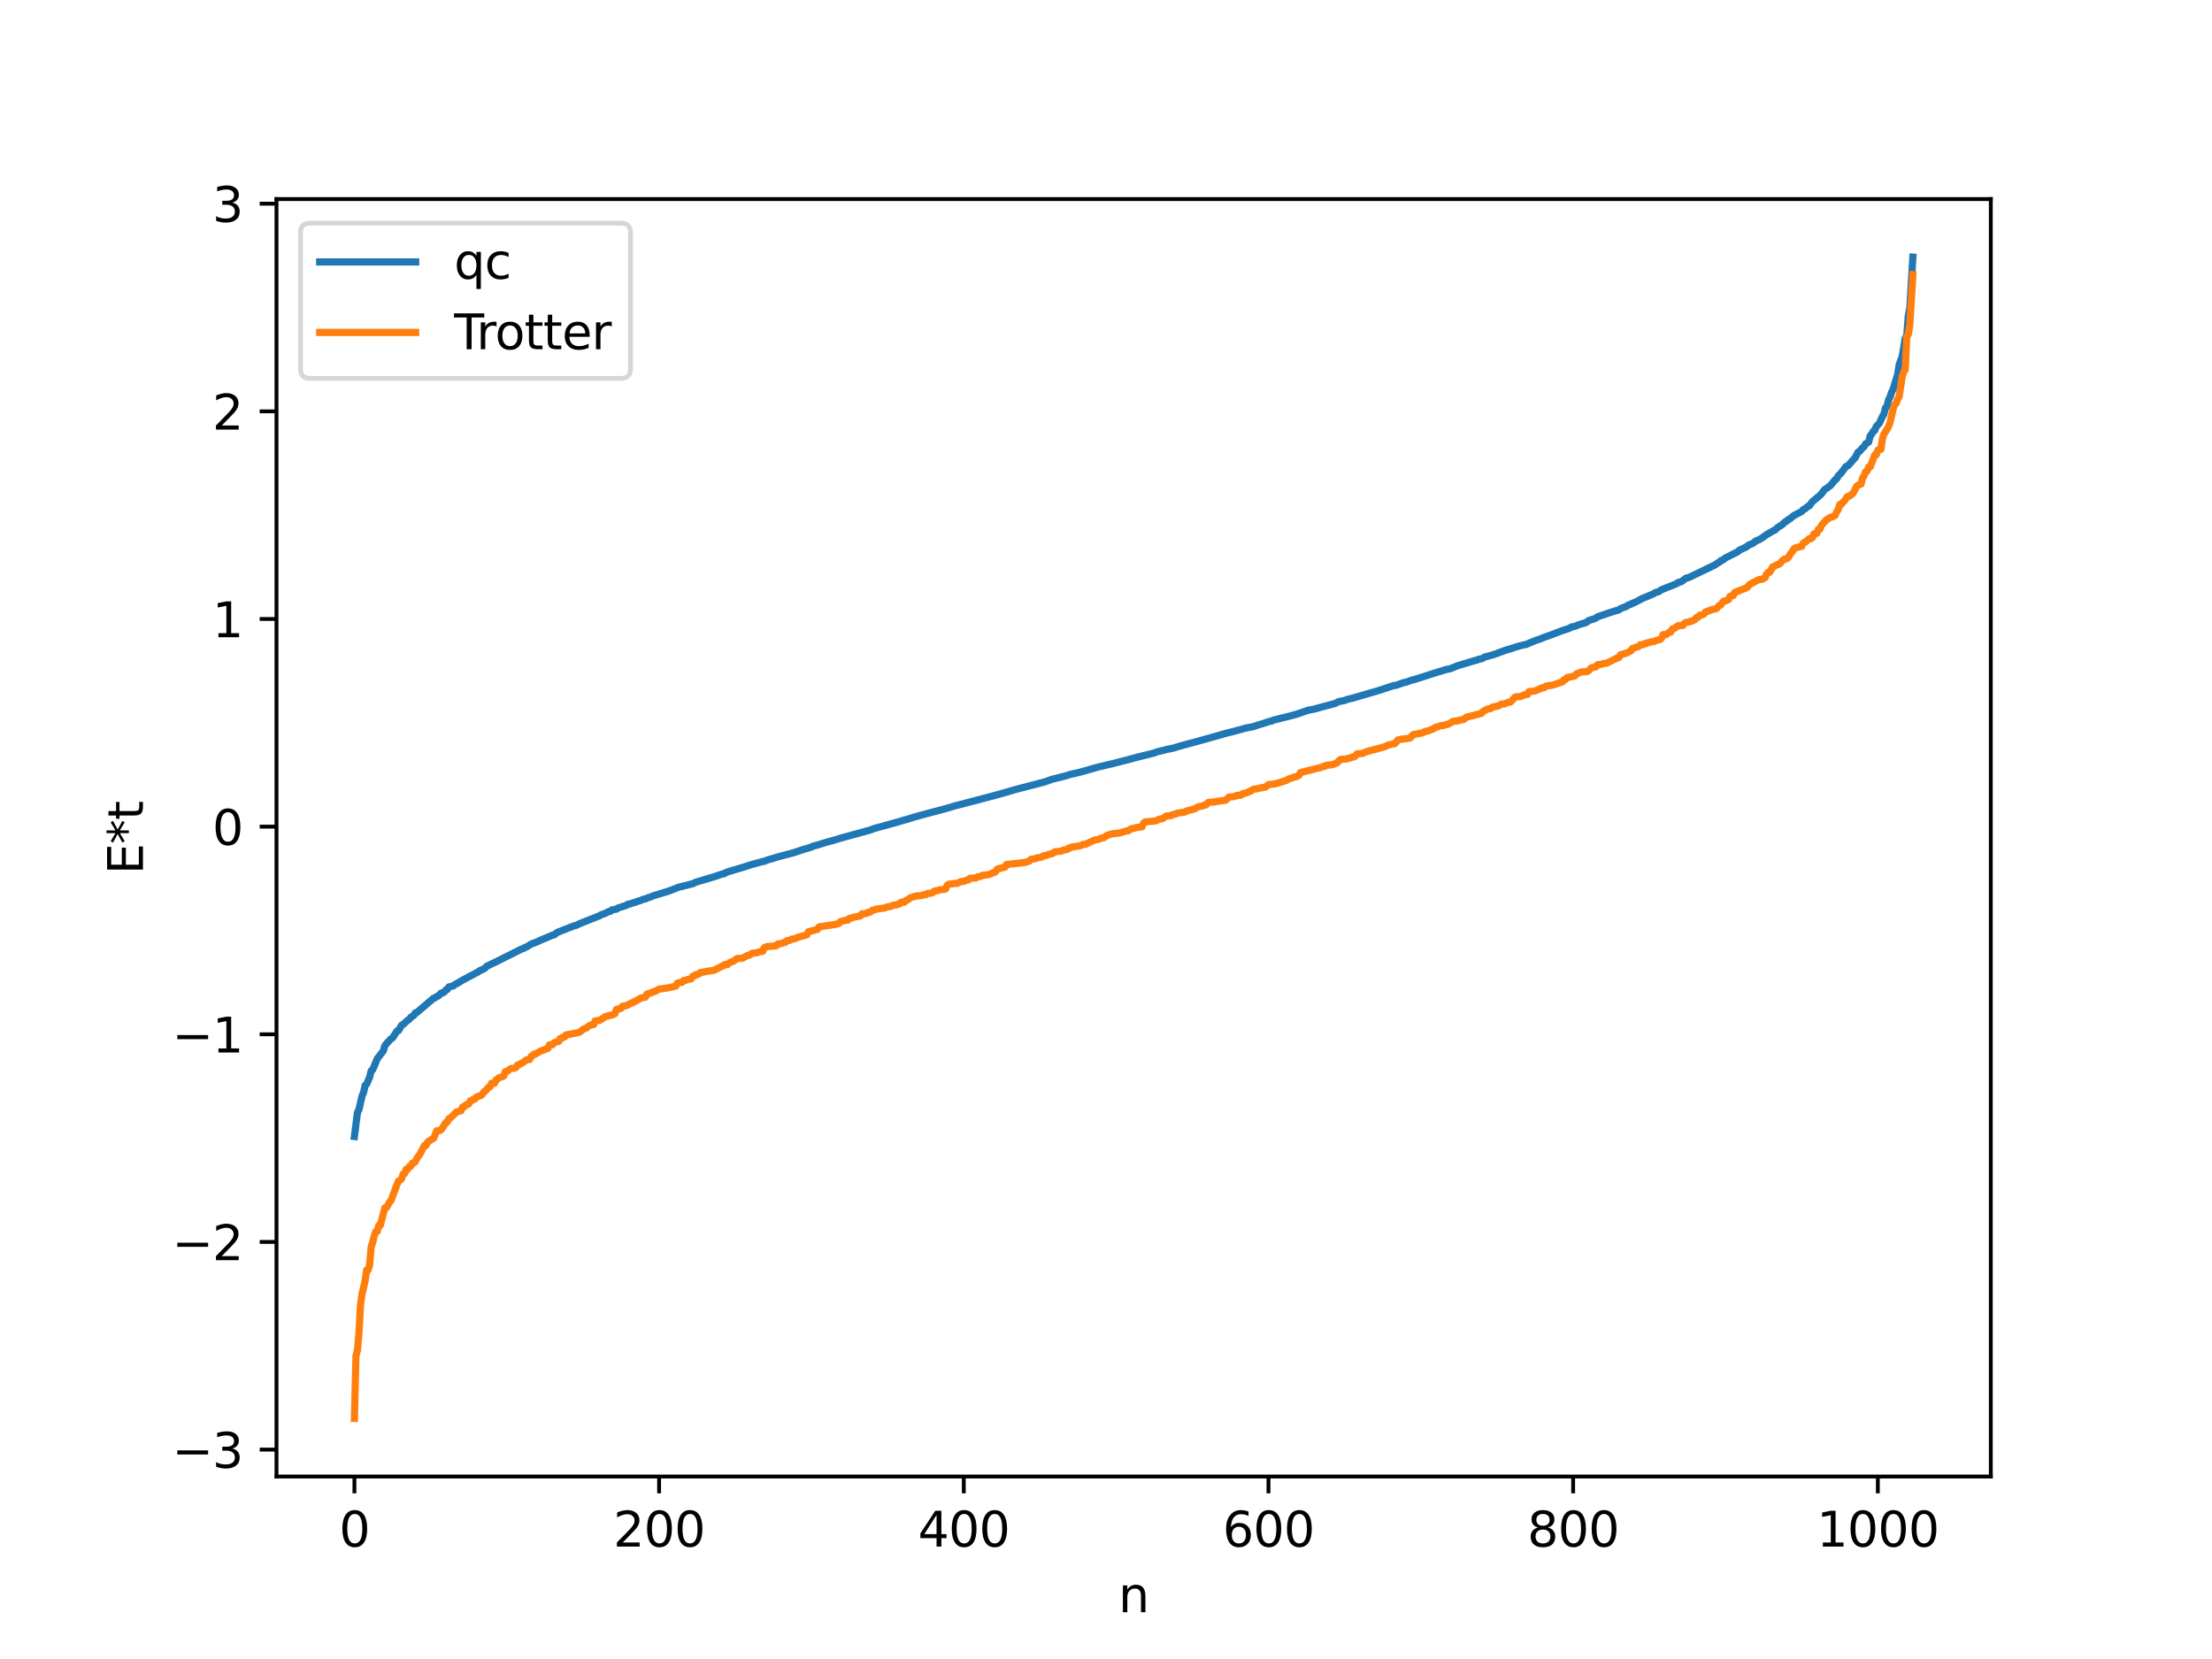 <?xml version="1.0" encoding="utf-8" standalone="no"?>
<!DOCTYPE svg PUBLIC "-//W3C//DTD SVG 1.1//EN"
  "http://www.w3.org/Graphics/SVG/1.1/DTD/svg11.dtd">
<svg xmlns:xlink="http://www.w3.org/1999/xlink" width="460.8pt" height="345.6pt" viewBox="0 0 460.8 345.6" xmlns="http://www.w3.org/2000/svg" version="1.1">
 <defs>
  <style type="text/css">*{stroke-linejoin: round; stroke-linecap: butt}</style>
 </defs>
 <g id="figure_1">
  <g id="patch_1">
   <path d="M 0 345.6 
L 460.8 345.6 
L 460.8 0 
L 0 0 
z
" style="fill: #ffffff"/>
  </g>
  <g id="axes_1">
   <g id="patch_2">
    <path d="M 57.6 307.584 
L 414.72 307.584 
L 414.72 41.472 
L 57.6 41.472 
z
" style="fill: #ffffff"/>
   </g>
   <g id="matplotlib.axis_1">
    <g id="xtick_1">
     <g id="line2d_1">
      <defs>
       <path id="m6de32c554c" d="M 0 0 
L 0 3.5 
" style="stroke: #000000; stroke-width: 0.8"/>
      </defs>
      <g>
       <use xlink:href="#m6de32c554c" x="73.833" y="307.584" style="stroke: #000000; stroke-width: 0.8"/>
      </g>
     </g>
     <g id="text_1">
      <!-- 0 -->
      <g transform="translate(70.651 322.182) scale(0.1 -0.1)">
       <defs>
        <path id="DejaVuSans-30" d="M 2034 4250 
Q 1547 4250 1301 3770 
Q 1056 3291 1056 2328 
Q 1056 1369 1301 889 
Q 1547 409 2034 409 
Q 2525 409 2770 889 
Q 3016 1369 3016 2328 
Q 3016 3291 2770 3770 
Q 2525 4250 2034 4250 
z
M 2034 4750 
Q 2819 4750 3233 4129 
Q 3647 3509 3647 2328 
Q 3647 1150 3233 529 
Q 2819 -91 2034 -91 
Q 1250 -91 836 529 
Q 422 1150 422 2328 
Q 422 3509 836 4129 
Q 1250 4750 2034 4750 
z
" transform="scale(0.016)"/>
       </defs>
       <use xlink:href="#DejaVuSans-30"/>
      </g>
     </g>
    </g>
    <g id="xtick_2">
     <g id="line2d_2">
      <g>
       <use xlink:href="#m6de32c554c" x="137.304" y="307.584" style="stroke: #000000; stroke-width: 0.8"/>
      </g>
     </g>
     <g id="text_2">
      <!-- 200 -->
      <g transform="translate(127.76 322.182) scale(0.1 -0.1)">
       <defs>
        <path id="DejaVuSans-32" d="M 1228 531 
L 3431 531 
L 3431 0 
L 469 0 
L 469 531 
Q 828 903 1448 1529 
Q 2069 2156 2228 2338 
Q 2531 2678 2651 2914 
Q 2772 3150 2772 3378 
Q 2772 3750 2511 3984 
Q 2250 4219 1831 4219 
Q 1534 4219 1204 4116 
Q 875 4013 500 3803 
L 500 4441 
Q 881 4594 1212 4672 
Q 1544 4750 1819 4750 
Q 2544 4750 2975 4387 
Q 3406 4025 3406 3419 
Q 3406 3131 3298 2873 
Q 3191 2616 2906 2266 
Q 2828 2175 2409 1742 
Q 1991 1309 1228 531 
z
" transform="scale(0.016)"/>
       </defs>
       <use xlink:href="#DejaVuSans-32"/>
       <use xlink:href="#DejaVuSans-30" x="63.623"/>
       <use xlink:href="#DejaVuSans-30" x="127.246"/>
      </g>
     </g>
    </g>
    <g id="xtick_3">
     <g id="line2d_3">
      <g>
       <use xlink:href="#m6de32c554c" x="200.775" y="307.584" style="stroke: #000000; stroke-width: 0.8"/>
      </g>
     </g>
     <g id="text_3">
      <!-- 400 -->
      <g transform="translate(191.231 322.182) scale(0.1 -0.1)">
       <defs>
        <path id="DejaVuSans-34" d="M 2419 4116 
L 825 1625 
L 2419 1625 
L 2419 4116 
z
M 2253 4666 
L 3047 4666 
L 3047 1625 
L 3713 1625 
L 3713 1100 
L 3047 1100 
L 3047 0 
L 2419 0 
L 2419 1100 
L 313 1100 
L 313 1709 
L 2253 4666 
z
" transform="scale(0.016)"/>
       </defs>
       <use xlink:href="#DejaVuSans-34"/>
       <use xlink:href="#DejaVuSans-30" x="63.623"/>
       <use xlink:href="#DejaVuSans-30" x="127.246"/>
      </g>
     </g>
    </g>
    <g id="xtick_4">
     <g id="line2d_4">
      <g>
       <use xlink:href="#m6de32c554c" x="264.246" y="307.584" style="stroke: #000000; stroke-width: 0.8"/>
      </g>
     </g>
     <g id="text_4">
      <!-- 600 -->
      <g transform="translate(254.702 322.182) scale(0.1 -0.1)">
       <defs>
        <path id="DejaVuSans-36" d="M 2113 2584 
Q 1688 2584 1439 2293 
Q 1191 2003 1191 1497 
Q 1191 994 1439 701 
Q 1688 409 2113 409 
Q 2538 409 2786 701 
Q 3034 994 3034 1497 
Q 3034 2003 2786 2293 
Q 2538 2584 2113 2584 
z
M 3366 4563 
L 3366 3988 
Q 3128 4100 2886 4159 
Q 2644 4219 2406 4219 
Q 1781 4219 1451 3797 
Q 1122 3375 1075 2522 
Q 1259 2794 1537 2939 
Q 1816 3084 2150 3084 
Q 2853 3084 3261 2657 
Q 3669 2231 3669 1497 
Q 3669 778 3244 343 
Q 2819 -91 2113 -91 
Q 1303 -91 875 529 
Q 447 1150 447 2328 
Q 447 3434 972 4092 
Q 1497 4750 2381 4750 
Q 2619 4750 2861 4703 
Q 3103 4656 3366 4563 
z
" transform="scale(0.016)"/>
       </defs>
       <use xlink:href="#DejaVuSans-36"/>
       <use xlink:href="#DejaVuSans-30" x="63.623"/>
       <use xlink:href="#DejaVuSans-30" x="127.246"/>
      </g>
     </g>
    </g>
    <g id="xtick_5">
     <g id="line2d_5">
      <g>
       <use xlink:href="#m6de32c554c" x="327.717" y="307.584" style="stroke: #000000; stroke-width: 0.8"/>
      </g>
     </g>
     <g id="text_5">
      <!-- 800 -->
      <g transform="translate(318.173 322.182) scale(0.1 -0.1)">
       <defs>
        <path id="DejaVuSans-38" d="M 2034 2216 
Q 1584 2216 1326 1975 
Q 1069 1734 1069 1313 
Q 1069 891 1326 650 
Q 1584 409 2034 409 
Q 2484 409 2743 651 
Q 3003 894 3003 1313 
Q 3003 1734 2745 1975 
Q 2488 2216 2034 2216 
z
M 1403 2484 
Q 997 2584 770 2862 
Q 544 3141 544 3541 
Q 544 4100 942 4425 
Q 1341 4750 2034 4750 
Q 2731 4750 3128 4425 
Q 3525 4100 3525 3541 
Q 3525 3141 3298 2862 
Q 3072 2584 2669 2484 
Q 3125 2378 3379 2068 
Q 3634 1759 3634 1313 
Q 3634 634 3220 271 
Q 2806 -91 2034 -91 
Q 1263 -91 848 271 
Q 434 634 434 1313 
Q 434 1759 690 2068 
Q 947 2378 1403 2484 
z
M 1172 3481 
Q 1172 3119 1398 2916 
Q 1625 2713 2034 2713 
Q 2441 2713 2670 2916 
Q 2900 3119 2900 3481 
Q 2900 3844 2670 4047 
Q 2441 4250 2034 4250 
Q 1625 4250 1398 4047 
Q 1172 3844 1172 3481 
z
" transform="scale(0.016)"/>
       </defs>
       <use xlink:href="#DejaVuSans-38"/>
       <use xlink:href="#DejaVuSans-30" x="63.623"/>
       <use xlink:href="#DejaVuSans-30" x="127.246"/>
      </g>
     </g>
    </g>
    <g id="xtick_6">
     <g id="line2d_6">
      <g>
       <use xlink:href="#m6de32c554c" x="391.188" y="307.584" style="stroke: #000000; stroke-width: 0.8"/>
      </g>
     </g>
     <g id="text_6">
      <!-- 1000 -->
      <g transform="translate(378.463 322.182) scale(0.1 -0.1)">
       <defs>
        <path id="DejaVuSans-31" d="M 794 531 
L 1825 531 
L 1825 4091 
L 703 3866 
L 703 4441 
L 1819 4666 
L 2450 4666 
L 2450 531 
L 3481 531 
L 3481 0 
L 794 0 
L 794 531 
z
" transform="scale(0.016)"/>
       </defs>
       <use xlink:href="#DejaVuSans-31"/>
       <use xlink:href="#DejaVuSans-30" x="63.623"/>
       <use xlink:href="#DejaVuSans-30" x="127.246"/>
       <use xlink:href="#DejaVuSans-30" x="190.869"/>
      </g>
     </g>
    </g>
    <g id="text_7">
     <!-- n -->
     <g transform="translate(232.991 335.861) scale(0.1 -0.1)">
      <defs>
       <path id="DejaVuSans-6e" d="M 3513 2113 
L 3513 0 
L 2938 0 
L 2938 2094 
Q 2938 2591 2744 2837 
Q 2550 3084 2163 3084 
Q 1697 3084 1428 2787 
Q 1159 2491 1159 1978 
L 1159 0 
L 581 0 
L 581 3500 
L 1159 3500 
L 1159 2956 
Q 1366 3272 1645 3428 
Q 1925 3584 2291 3584 
Q 2894 3584 3203 3211 
Q 3513 2838 3513 2113 
z
" transform="scale(0.016)"/>
      </defs>
      <use xlink:href="#DejaVuSans-6e"/>
     </g>
    </g>
   </g>
   <g id="matplotlib.axis_2">
    <g id="ytick_1">
     <g id="line2d_7">
      <defs>
       <path id="mcd5b18eb0b" d="M 0 0 
L -3.5 0 
" style="stroke: #000000; stroke-width: 0.8"/>
      </defs>
      <g>
       <use xlink:href="#mcd5b18eb0b" x="57.6" y="301.977" style="stroke: #000000; stroke-width: 0.8"/>
      </g>
     </g>
     <g id="text_8">
      <!-- −3 -->
      <g transform="translate(35.858 305.776) scale(0.1 -0.1)">
       <defs>
        <path id="DejaVuSans-2212" d="M 678 2272 
L 4684 2272 
L 4684 1741 
L 678 1741 
L 678 2272 
z
" transform="scale(0.016)"/>
        <path id="DejaVuSans-33" d="M 2597 2516 
Q 3050 2419 3304 2112 
Q 3559 1806 3559 1356 
Q 3559 666 3084 287 
Q 2609 -91 1734 -91 
Q 1441 -91 1130 -33 
Q 819 25 488 141 
L 488 750 
Q 750 597 1062 519 
Q 1375 441 1716 441 
Q 2309 441 2620 675 
Q 2931 909 2931 1356 
Q 2931 1769 2642 2001 
Q 2353 2234 1838 2234 
L 1294 2234 
L 1294 2753 
L 1863 2753 
Q 2328 2753 2575 2939 
Q 2822 3125 2822 3475 
Q 2822 3834 2567 4026 
Q 2313 4219 1838 4219 
Q 1578 4219 1281 4162 
Q 984 4106 628 3988 
L 628 4550 
Q 988 4650 1302 4700 
Q 1616 4750 1894 4750 
Q 2613 4750 3031 4423 
Q 3450 4097 3450 3541 
Q 3450 3153 3228 2886 
Q 3006 2619 2597 2516 
z
" transform="scale(0.016)"/>
       </defs>
       <use xlink:href="#DejaVuSans-2212"/>
       <use xlink:href="#DejaVuSans-33" x="83.789"/>
      </g>
     </g>
    </g>
    <g id="ytick_2">
     <g id="line2d_8">
      <g>
       <use xlink:href="#mcd5b18eb0b" x="57.6" y="258.719" style="stroke: #000000; stroke-width: 0.8"/>
      </g>
     </g>
     <g id="text_9">
      <!-- −2 -->
      <g transform="translate(35.858 262.518) scale(0.1 -0.1)">
       <use xlink:href="#DejaVuSans-2212"/>
       <use xlink:href="#DejaVuSans-32" x="83.789"/>
      </g>
     </g>
    </g>
    <g id="ytick_3">
     <g id="line2d_9">
      <g>
       <use xlink:href="#mcd5b18eb0b" x="57.6" y="215.461" style="stroke: #000000; stroke-width: 0.8"/>
      </g>
     </g>
     <g id="text_10">
      <!-- −1 -->
      <g transform="translate(35.858 219.26) scale(0.1 -0.1)">
       <use xlink:href="#DejaVuSans-2212"/>
       <use xlink:href="#DejaVuSans-31" x="83.789"/>
      </g>
     </g>
    </g>
    <g id="ytick_4">
     <g id="line2d_10">
      <g>
       <use xlink:href="#mcd5b18eb0b" x="57.6" y="172.203" style="stroke: #000000; stroke-width: 0.8"/>
      </g>
     </g>
     <g id="text_11">
      <!-- 0 -->
      <g transform="translate(44.237 176.003) scale(0.1 -0.1)">
       <use xlink:href="#DejaVuSans-30"/>
      </g>
     </g>
    </g>
    <g id="ytick_5">
     <g id="line2d_11">
      <g>
       <use xlink:href="#mcd5b18eb0b" x="57.6" y="128.946" style="stroke: #000000; stroke-width: 0.8"/>
      </g>
     </g>
     <g id="text_12">
      <!-- 1 -->
      <g transform="translate(44.237 132.745) scale(0.1 -0.1)">
       <use xlink:href="#DejaVuSans-31"/>
      </g>
     </g>
    </g>
    <g id="ytick_6">
     <g id="line2d_12">
      <g>
       <use xlink:href="#mcd5b18eb0b" x="57.6" y="85.688" style="stroke: #000000; stroke-width: 0.8"/>
      </g>
     </g>
     <g id="text_13">
      <!-- 2 -->
      <g transform="translate(44.237 89.487) scale(0.1 -0.1)">
       <use xlink:href="#DejaVuSans-32"/>
      </g>
     </g>
    </g>
    <g id="ytick_7">
     <g id="line2d_13">
      <g>
       <use xlink:href="#mcd5b18eb0b" x="57.6" y="42.43" style="stroke: #000000; stroke-width: 0.8"/>
      </g>
     </g>
     <g id="text_14">
      <!-- 3 -->
      <g transform="translate(44.237 46.229) scale(0.1 -0.1)">
       <use xlink:href="#DejaVuSans-33"/>
      </g>
     </g>
    </g>
    <g id="text_15">
     <!-- E*t -->
     <g transform="translate(29.778 182.148) rotate(-90) scale(0.1 -0.1)">
      <defs>
       <path id="DejaVuSans-45" d="M 628 4666 
L 3578 4666 
L 3578 4134 
L 1259 4134 
L 1259 2753 
L 3481 2753 
L 3481 2222 
L 1259 2222 
L 1259 531 
L 3634 531 
L 3634 0 
L 628 0 
L 628 4666 
z
" transform="scale(0.016)"/>
       <path id="DejaVuSans-2a" d="M 3009 3897 
L 1888 3291 
L 3009 2681 
L 2828 2375 
L 1778 3009 
L 1778 1831 
L 1422 1831 
L 1422 3009 
L 372 2375 
L 191 2681 
L 1313 3291 
L 191 3897 
L 372 4206 
L 1422 3572 
L 1422 4750 
L 1778 4750 
L 1778 3572 
L 2828 4206 
L 3009 3897 
z
" transform="scale(0.016)"/>
       <path id="DejaVuSans-74" d="M 1172 4494 
L 1172 3500 
L 2356 3500 
L 2356 3053 
L 1172 3053 
L 1172 1153 
Q 1172 725 1289 603 
Q 1406 481 1766 481 
L 2356 481 
L 2356 0 
L 1766 0 
Q 1100 0 847 248 
Q 594 497 594 1153 
L 594 3053 
L 172 3053 
L 172 3500 
L 594 3500 
L 594 4494 
L 1172 4494 
z
" transform="scale(0.016)"/>
      </defs>
      <use xlink:href="#DejaVuSans-45"/>
      <use xlink:href="#DejaVuSans-2a" x="63.184"/>
      <use xlink:href="#DejaVuSans-74" x="113.184"/>
     </g>
    </g>
   </g>
   <g id="line2d_14">
    <path d="M 73.833 236.752 
L 74.467 231.733 
L 74.785 231.119 
L 75.42 228.308 
L 75.737 227.597 
L 76.054 226.104 
L 76.372 225.854 
L 77.006 224.384 
L 77.324 223.066 
L 77.641 222.851 
L 78.593 220.546 
L 79.862 218.9 
L 80.18 217.821 
L 80.815 217.082 
L 81.449 216.405 
L 81.767 216.227 
L 82.719 214.757 
L 83.036 214.681 
L 83.671 213.554 
L 83.988 213.405 
L 84.94 212.528 
L 85.258 212.349 
L 85.575 211.925 
L 86.21 211.529 
L 86.527 210.989 
L 86.844 210.92 
L 90.335 207.935 
L 90.653 207.855 
L 90.97 207.597 
L 91.287 207.492 
L 91.922 206.865 
L 92.239 206.824 
L 92.557 206.649 
L 92.874 206.229 
L 93.191 206.112 
L 93.509 205.596 
L 94.143 205.435 
L 94.461 205.374 
L 94.778 205.077 
L 95.413 204.77 
L 96.048 204.364 
L 97.634 203.495 
L 99.221 202.675 
L 100.173 202.092 
L 100.808 201.852 
L 101.443 201.274 
L 102.395 200.804 
L 103.029 200.513 
L 108.742 197.658 
L 109.059 197.586 
L 109.377 197.358 
L 109.694 197.267 
L 110.646 196.666 
L 111.915 196.193 
L 112.55 195.88 
L 113.185 195.622 
L 115.089 194.812 
L 115.406 194.763 
L 116.041 194.268 
L 117.628 193.637 
L 119.532 192.891 
L 120.167 192.722 
L 120.801 192.387 
L 124.927 190.765 
L 125.244 190.54 
L 125.879 190.364 
L 126.831 189.879 
L 127.148 189.845 
L 127.466 189.545 
L 128.418 189.391 
L 128.735 189.154 
L 130.322 188.657 
L 130.957 188.32 
L 131.274 188.3 
L 131.909 188.057 
L 132.226 188.011 
L 132.861 187.75 
L 133.496 187.574 
L 133.813 187.396 
L 134.448 187.254 
L 135.082 186.968 
L 135.4 186.915 
L 136.034 186.626 
L 139.208 185.662 
L 139.843 185.427 
L 141.429 184.81 
L 142.064 184.663 
L 143.334 184.346 
L 143.968 184.159 
L 144.286 184.12 
L 144.92 183.794 
L 146.19 183.409 
L 148.729 182.657 
L 149.998 182.229 
L 150.633 182.011 
L 150.95 181.979 
L 151.267 181.725 
L 155.076 180.59 
L 155.71 180.377 
L 156.662 180.076 
L 157.297 179.903 
L 158.884 179.463 
L 159.201 179.434 
L 159.836 179.164 
L 162.375 178.415 
L 165.231 177.661 
L 167.453 176.926 
L 169.039 176.459 
L 169.357 176.276 
L 170.309 176.033 
L 172.213 175.439 
L 173.482 175.104 
L 175.386 174.526 
L 180.147 173.221 
L 181.099 172.963 
L 182.051 172.609 
L 187.129 171.209 
L 188.081 170.912 
L 188.715 170.745 
L 190.302 170.257 
L 191.889 169.807 
L 196.015 168.712 
L 196.967 168.458 
L 199.188 167.802 
L 199.823 167.652 
L 207.757 165.563 
L 208.709 165.283 
L 209.978 164.932 
L 211.248 164.545 
L 217.595 162.894 
L 219.181 162.336 
L 222.038 161.613 
L 222.99 161.313 
L 224.259 161.035 
L 225.211 160.801 
L 228.702 159.81 
L 229.654 159.588 
L 230.924 159.275 
L 231.558 159.137 
L 232.828 158.81 
L 233.78 158.57 
L 234.415 158.407 
L 236.953 157.727 
L 240.444 156.858 
L 241.079 156.603 
L 242.348 156.32 
L 242.983 156.138 
L 244.57 155.809 
L 245.522 155.496 
L 247.426 154.979 
L 248.696 154.64 
L 252.186 153.678 
L 252.821 153.5 
L 255.677 152.677 
L 256.629 152.462 
L 259.486 151.681 
L 261.072 151.378 
L 262.024 151.045 
L 262.977 150.77 
L 264.563 150.248 
L 264.881 150.232 
L 265.198 150.039 
L 266.467 149.716 
L 268.372 149.249 
L 269.958 148.827 
L 272.497 147.964 
L 273.767 147.722 
L 275.988 147.106 
L 278.21 146.517 
L 278.844 146.168 
L 280.114 145.919 
L 280.748 145.669 
L 281.7 145.456 
L 283.287 144.991 
L 284.874 144.528 
L 285.509 144.337 
L 287.096 143.887 
L 290.269 142.834 
L 290.904 142.738 
L 292.491 142.169 
L 292.808 142.153 
L 294.077 141.684 
L 294.712 141.539 
L 298.203 140.421 
L 299.472 140.021 
L 301.377 139.439 
L 302.011 139.35 
L 303.598 138.699 
L 306.454 137.834 
L 307.406 137.566 
L 307.724 137.503 
L 308.041 137.325 
L 308.676 137.238 
L 309.31 136.854 
L 310.262 136.628 
L 311.215 136.337 
L 311.849 136.117 
L 313.753 135.404 
L 314.705 135.15 
L 315.658 134.824 
L 316.61 134.543 
L 317.562 134.304 
L 317.879 134.28 
L 318.514 133.991 
L 320.1 133.346 
L 320.735 133.157 
L 321.687 132.758 
L 322.957 132.321 
L 325.496 131.346 
L 326.448 131.044 
L 327.082 130.812 
L 327.4 130.588 
L 328.034 130.501 
L 328.986 130.109 
L 330.256 129.741 
L 330.573 129.589 
L 330.891 129.301 
L 331.525 129.087 
L 332.16 128.88 
L 332.477 128.746 
L 332.795 128.488 
L 334.381 127.964 
L 335.334 127.625 
L 336.603 127.224 
L 337.238 127.057 
L 337.555 126.795 
L 338.19 126.551 
L 338.824 126.337 
L 339.142 126.056 
L 339.777 125.871 
L 340.094 125.638 
L 340.411 125.574 
L 342.315 124.58 
L 342.95 124.338 
L 344.537 123.662 
L 344.854 123.433 
L 345.489 123.273 
L 346.124 122.848 
L 349.297 121.581 
L 349.615 121.325 
L 350.249 121.182 
L 351.201 120.455 
L 351.836 120.301 
L 357.231 117.7 
L 357.866 117.249 
L 358.183 117.116 
L 358.5 116.773 
L 358.818 116.713 
L 359.453 116.219 
L 361.991 114.944 
L 362.309 114.636 
L 363.896 113.885 
L 364.213 113.579 
L 365.165 113.183 
L 365.8 112.676 
L 366.434 112.432 
L 367.069 112.057 
L 368.021 111.372 
L 369.291 110.637 
L 369.925 110.302 
L 370.243 109.943 
L 371.195 109.347 
L 371.829 108.74 
L 372.147 108.612 
L 372.464 108.283 
L 372.781 108.137 
L 373.734 107.378 
L 375.32 106.559 
L 375.638 106.162 
L 375.955 106.055 
L 376.59 105.508 
L 376.907 105.369 
L 377.542 104.512 
L 379.129 103.196 
L 379.446 102.854 
L 380.081 102.004 
L 380.715 101.585 
L 381.35 101.102 
L 382.302 99.946 
L 382.62 99.735 
L 382.937 99.131 
L 383.572 98.506 
L 384.524 97.209 
L 384.841 97.081 
L 385.158 96.817 
L 386.11 95.724 
L 386.428 95.418 
L 387.062 94.19 
L 387.38 94.023 
L 388.015 93.267 
L 388.332 93.041 
L 388.649 92.456 
L 389.284 92.068 
L 389.601 90.787 
L 389.919 90.423 
L 390.236 89.849 
L 390.553 89.638 
L 390.871 88.819 
L 391.505 88.18 
L 392.14 86.782 
L 392.458 86.265 
L 392.775 84.951 
L 393.092 84.681 
L 393.41 83.305 
L 393.727 82.745 
L 394.044 81.732 
L 394.362 81.139 
L 395.314 77.996 
L 395.631 75.973 
L 396.266 74.229 
L 396.9 70.444 
L 397.218 69.891 
L 397.535 65.767 
L 397.853 64.161 
L 398.487 53.568 
L 398.487 53.568 
" clip-path="url(#p7cbfe2e372)" style="fill: none; stroke: #1f77b4; stroke-width: 1.5; stroke-linecap: square"/>
   </g>
   <g id="line2d_15">
    <path d="M 73.833 295.488 
L 74.15 282.511 
L 74.467 281.24 
L 74.785 277.554 
L 75.102 271.812 
L 75.42 269.533 
L 76.054 266.877 
L 76.372 264.576 
L 76.689 264.576 
L 77.006 263.434 
L 77.324 259.674 
L 77.641 258.834 
L 77.958 257.439 
L 78.276 256.556 
L 78.593 256.556 
L 78.91 255.286 
L 79.228 255.241 
L 80.18 251.599 
L 80.497 251.599 
L 81.132 250.457 
L 81.449 250.104 
L 82.719 246.697 
L 83.036 246.016 
L 83.353 245.857 
L 83.671 245.532 
L 83.988 244.549 
L 84.305 244.461 
L 84.623 243.579 
L 84.94 243.579 
L 85.258 243.021 
L 85.575 242.952 
L 85.892 242.308 
L 86.21 242.264 
L 86.527 241.977 
L 86.844 241.3 
L 87.479 240.428 
L 88.431 238.622 
L 88.748 238.622 
L 89.066 237.951 
L 89.7 237.48 
L 90.335 237.126 
L 90.97 235.558 
L 91.605 235.517 
L 91.922 235.343 
L 92.874 233.851 
L 93.191 233.72 
L 93.509 233.039 
L 93.826 232.88 
L 95.096 231.665 
L 96.048 231.368 
L 96.365 230.601 
L 96.682 230.601 
L 97 230.214 
L 97.634 229.975 
L 97.952 229.331 
L 98.269 229.286 
L 98.586 228.999 
L 98.904 228.993 
L 99.221 228.557 
L 100.173 228.207 
L 100.491 227.945 
L 100.808 227.45 
L 101.125 227.25 
L 101.76 226.521 
L 102.077 226.413 
L 102.395 225.657 
L 103.029 225.644 
L 103.347 224.974 
L 103.981 224.502 
L 104.616 224.305 
L 104.934 224.149 
L 105.251 223.256 
L 105.886 223.038 
L 106.203 222.716 
L 106.52 222.581 
L 107.155 222.539 
L 107.472 222.365 
L 107.79 221.885 
L 108.107 221.824 
L 108.424 221.569 
L 108.742 221.502 
L 109.694 220.785 
L 110.329 220.704 
L 110.646 220.061 
L 110.963 219.902 
L 111.281 219.577 
L 111.598 219.55 
L 112.55 218.993 
L 114.137 218.391 
L 114.454 217.665 
L 115.089 217.624 
L 115.406 217.237 
L 116.041 216.998 
L 116.358 216.969 
L 116.676 216.354 
L 116.993 216.309 
L 117.31 216.022 
L 117.628 216.015 
L 117.945 215.58 
L 118.58 215.493 
L 119.215 215.346 
L 120.484 215.107 
L 120.801 214.967 
L 121.436 214.473 
L 121.753 214.273 
L 122.071 214.213 
L 122.705 213.699 
L 123.34 213.439 
L 123.658 213.436 
L 123.975 212.68 
L 124.927 212.556 
L 126.196 211.734 
L 126.514 211.715 
L 126.831 211.547 
L 127.466 211.472 
L 128.1 211.172 
L 128.418 210.279 
L 129.053 210.141 
L 129.37 210.06 
L 129.687 209.604 
L 130.322 209.562 
L 131.591 208.908 
L 131.909 208.846 
L 132.226 208.592 
L 132.543 208.525 
L 132.861 208.25 
L 133.178 208.158 
L 133.496 207.896 
L 134.448 207.727 
L 134.765 207.084 
L 135.717 206.807 
L 136.034 206.6 
L 136.352 206.573 
L 137.304 206.047 
L 138.891 205.841 
L 139.525 205.71 
L 140.795 205.413 
L 141.112 204.797 
L 141.747 204.647 
L 142.064 204.647 
L 142.381 204.267 
L 142.699 204.259 
L 143.334 204.02 
L 143.968 203.912 
L 144.286 203.376 
L 144.603 203.332 
L 144.92 203.045 
L 145.238 203.038 
L 145.555 202.902 
L 145.872 202.603 
L 146.507 202.515 
L 147.142 202.368 
L 148.729 202.13 
L 149.998 201.496 
L 150.315 201.296 
L 150.633 201.235 
L 150.95 200.927 
L 151.585 200.907 
L 151.902 200.566 
L 152.854 200.203 
L 153.489 199.703 
L 154.758 199.578 
L 155.71 199.042 
L 156.028 199.019 
L 156.662 198.598 
L 157.615 198.495 
L 158.249 198.261 
L 158.884 198.194 
L 159.201 197.432 
L 159.836 197.178 
L 161.105 197.083 
L 161.74 197.001 
L 162.058 196.626 
L 162.692 196.585 
L 163.327 196.318 
L 163.644 196.295 
L 163.962 195.937 
L 164.596 195.869 
L 164.914 195.649 
L 165.548 195.547 
L 166.183 195.273 
L 168.087 194.749 
L 168.405 194.107 
L 170.309 193.595 
L 170.626 193.08 
L 171.578 192.94 
L 174.117 192.552 
L 174.752 192.362 
L 175.069 192.003 
L 176.339 191.669 
L 176.656 191.669 
L 176.973 191.289 
L 177.291 191.282 
L 177.925 191.043 
L 179.195 190.819 
L 179.512 190.399 
L 180.464 190.293 
L 180.781 190.067 
L 181.099 190.061 
L 181.416 189.925 
L 181.734 189.625 
L 182.051 189.599 
L 182.368 189.421 
L 184.272 189.153 
L 184.907 188.899 
L 185.542 188.839 
L 186.177 188.527 
L 186.811 188.509 
L 187.129 188.318 
L 187.446 188.258 
L 187.763 187.95 
L 188.398 187.93 
L 188.715 187.589 
L 189.033 187.484 
L 189.667 187.007 
L 190.62 186.712 
L 191.254 186.619 
L 191.889 186.592 
L 192.206 186.426 
L 192.841 186.382 
L 193.158 186.149 
L 194.11 186.042 
L 194.745 185.592 
L 195.38 185.518 
L 195.697 185.373 
L 196.967 185.217 
L 197.284 184.455 
L 197.601 184.2 
L 199.188 184.023 
L 199.505 183.989 
L 200.14 183.649 
L 200.775 183.607 
L 201.41 183.34 
L 201.727 183.318 
L 202.044 182.969 
L 203.314 182.892 
L 203.631 182.672 
L 204.266 182.57 
L 204.583 182.373 
L 205.535 182.254 
L 206.17 182.157 
L 206.805 181.811 
L 207.122 181.772 
L 207.439 181.541 
L 207.757 181.04 
L 209.343 180.645 
L 209.661 180.103 
L 210.93 179.962 
L 213.469 179.663 
L 214.421 179.385 
L 214.739 179.025 
L 215.373 178.913 
L 215.691 178.892 
L 216.008 178.692 
L 216.643 178.633 
L 216.96 178.562 
L 217.277 178.312 
L 217.912 178.217 
L 218.547 177.957 
L 219.181 177.841 
L 219.816 177.422 
L 221.086 177.316 
L 221.403 177.126 
L 222.355 176.947 
L 222.672 176.648 
L 222.99 176.622 
L 223.307 176.443 
L 224.894 176.221 
L 225.211 176.135 
L 225.529 175.922 
L 226.163 175.861 
L 228.067 174.972 
L 229.02 174.811 
L 229.337 174.612 
L 229.972 174.507 
L 230.606 174.029 
L 231.558 173.735 
L 232.193 173.642 
L 233.145 173.551 
L 234.732 173.087 
L 235.049 173.064 
L 235.684 172.615 
L 236.319 172.54 
L 236.636 172.396 
L 237.905 172.24 
L 238.223 171.477 
L 238.54 171.223 
L 240.444 171.046 
L 240.762 171.012 
L 241.396 170.672 
L 242.031 170.595 
L 242.983 169.991 
L 243.935 169.914 
L 244.253 169.695 
L 244.887 169.593 
L 245.205 169.395 
L 246.157 169.277 
L 246.791 169.18 
L 247.109 168.964 
L 248.696 168.564 
L 249.648 168.063 
L 250.6 167.875 
L 250.917 167.689 
L 251.234 167.668 
L 251.552 167.272 
L 251.869 167.118 
L 252.821 167.084 
L 253.456 166.958 
L 255.36 166.685 
L 255.995 166.048 
L 257.264 165.915 
L 257.581 165.715 
L 258.534 165.656 
L 258.851 165.335 
L 259.486 165.24 
L 260.12 164.932 
L 260.438 164.864 
L 261.072 164.422 
L 261.707 164.339 
L 262.659 164.131 
L 263.611 163.97 
L 264.246 163.466 
L 265.833 163.244 
L 268.054 162.554 
L 268.372 162.303 
L 269.324 161.995 
L 269.641 161.853 
L 269.958 161.834 
L 270.593 161.529 
L 270.91 160.939 
L 275.353 159.824 
L 275.671 159.637 
L 275.988 159.625 
L 276.305 159.419 
L 277.575 159.303 
L 278.527 158.914 
L 279.162 158.232 
L 279.796 158.154 
L 280.431 158.1 
L 281.383 157.864 
L 281.7 157.694 
L 282.018 157.694 
L 282.335 157.506 
L 282.653 157.051 
L 283.922 156.937 
L 284.557 156.615 
L 288.365 155.586 
L 289.317 155.147 
L 290.586 154.898 
L 291.221 154.141 
L 291.856 154.008 
L 293.443 153.796 
L 293.76 153.729 
L 294.395 153.041 
L 296.299 152.679 
L 296.934 152.357 
L 297.568 152.262 
L 298.203 151.955 
L 298.52 151.887 
L 299.155 151.445 
L 299.472 151.438 
L 300.107 151.173 
L 300.742 151.129 
L 301.059 150.993 
L 301.694 150.863 
L 302.646 150.292 
L 303.598 150.181 
L 304.233 149.967 
L 304.867 149.899 
L 305.502 149.389 
L 307.089 149.018 
L 307.406 148.876 
L 307.724 148.857 
L 308.676 148.552 
L 308.993 148.151 
L 309.945 147.687 
L 310.58 147.596 
L 310.897 147.314 
L 312.167 147.045 
L 312.801 146.676 
L 313.436 146.635 
L 314.071 146.34 
L 314.705 146.215 
L 315.34 145.523 
L 315.658 145.184 
L 316.927 145.074 
L 317.562 144.717 
L 318.196 144.667 
L 318.514 144.073 
L 319.783 143.948 
L 320.418 143.638 
L 320.735 143.558 
L 321.053 143.322 
L 321.687 143.26 
L 322.005 142.948 
L 322.639 142.84 
L 323.274 142.77 
L 323.909 142.562 
L 325.496 142.027 
L 325.813 141.592 
L 326.13 141.552 
L 326.448 141.164 
L 327.082 141.03 
L 328.034 140.819 
L 328.352 140.428 
L 329.304 140.007 
L 330.573 139.911 
L 330.891 139.753 
L 331.525 139.105 
L 332.16 138.978 
L 332.477 138.909 
L 332.795 138.467 
L 333.429 138.405 
L 334.381 138.176 
L 334.699 138.166 
L 336.92 137.05 
L 337.238 136.99 
L 337.555 136.412 
L 338.824 136.054 
L 339.777 135.575 
L 340.094 135.07 
L 341.363 134.683 
L 341.681 134.336 
L 342.315 134.27 
L 342.633 134.068 
L 342.95 134.061 
L 343.267 133.87 
L 343.585 133.851 
L 343.902 133.699 
L 344.537 133.657 
L 345.172 133.362 
L 345.806 133.238 
L 346.124 132.959 
L 346.441 132.207 
L 347.076 132.198 
L 347.71 131.74 
L 348.028 131.689 
L 348.345 131.059 
L 348.662 130.97 
L 349.615 130.345 
L 350.567 130.282 
L 350.884 129.844 
L 351.201 129.655 
L 351.836 129.585 
L 352.153 129.408 
L 352.471 129.381 
L 353.105 129.049 
L 353.423 128.615 
L 353.74 128.575 
L 354.058 128.186 
L 354.692 128.053 
L 355.01 127.87 
L 355.327 127.451 
L 355.962 127.278 
L 356.279 127.086 
L 357.548 126.791 
L 358.183 126.117 
L 358.5 126 
L 358.818 125.49 
L 359.135 125.199 
L 359.453 125.189 
L 360.087 124.908 
L 360.405 124.211 
L 361.039 124.073 
L 361.357 123.434 
L 363.896 122.419 
L 364.53 121.733 
L 366.434 120.721 
L 367.069 120.68 
L 367.704 120.33 
L 368.021 119.579 
L 368.339 119.229 
L 368.656 119.222 
L 369.291 118.082 
L 369.608 117.993 
L 370.243 117.603 
L 370.56 117.545 
L 370.877 117.349 
L 371.195 116.867 
L 371.829 116.431 
L 372.147 116.404 
L 372.464 116.215 
L 373.099 115.209 
L 373.416 114.867 
L 373.734 114.301 
L 374.051 114.109 
L 375.32 113.814 
L 375.638 113.139 
L 375.955 113.023 
L 376.907 112.221 
L 377.224 112.212 
L 377.542 112.047 
L 377.859 111.233 
L 378.494 111.096 
L 378.811 110.237 
L 379.129 110.225 
L 379.446 109.442 
L 380.398 108.362 
L 381.35 107.744 
L 381.667 107.716 
L 382.302 107.352 
L 382.62 106.602 
L 382.937 106.156 
L 383.254 105.105 
L 383.572 105.09 
L 383.889 104.626 
L 384.206 104.371 
L 384.841 103.453 
L 385.158 103.41 
L 385.793 102.953 
L 386.11 102.62 
L 386.745 101.351 
L 387.062 101.075 
L 387.697 100.837 
L 388.015 99.508 
L 388.332 99.07 
L 388.649 98.256 
L 388.967 98.132 
L 389.284 97.26 
L 389.601 97.248 
L 390.553 94.767 
L 390.871 94.739 
L 391.188 93.779 
L 391.505 93.638 
L 391.823 93.624 
L 392.14 91.394 
L 392.458 90.433 
L 393.41 88.912 
L 393.727 88.001 
L 394.362 85.279 
L 394.679 84.282 
L 394.996 84.056 
L 395.314 83.162 
L 395.631 82.628 
L 396.266 78.417 
L 396.583 77.456 
L 396.9 76.998 
L 397.218 70.184 
L 397.535 69.651 
L 397.853 67.683 
L 398.487 57.207 
L 398.487 57.207 
" clip-path="url(#p7cbfe2e372)" style="fill: none; stroke: #ff7f0e; stroke-width: 1.5; stroke-linecap: square"/>
   </g>
   <g id="patch_3">
    <path d="M 57.6 307.584 
L 57.6 41.472 
" style="fill: none; stroke: #000000; stroke-width: 0.8; stroke-linejoin: miter; stroke-linecap: square"/>
   </g>
   <g id="patch_4">
    <path d="M 414.72 307.584 
L 414.72 41.472 
" style="fill: none; stroke: #000000; stroke-width: 0.8; stroke-linejoin: miter; stroke-linecap: square"/>
   </g>
   <g id="patch_5">
    <path d="M 57.6 307.584 
L 414.72 307.584 
" style="fill: none; stroke: #000000; stroke-width: 0.8; stroke-linejoin: miter; stroke-linecap: square"/>
   </g>
   <g id="patch_6">
    <path d="M 57.6 41.472 
L 414.72 41.472 
" style="fill: none; stroke: #000000; stroke-width: 0.8; stroke-linejoin: miter; stroke-linecap: square"/>
   </g>
   <g id="legend_1">
    <g id="patch_7">
     <path d="M 64.6 78.828 
L 129.342 78.828 
Q 131.342 78.828 131.342 76.828 
L 131.342 48.472 
Q 131.342 46.472 129.342 46.472 
L 64.6 46.472 
Q 62.6 46.472 62.6 48.472 
L 62.6 76.828 
Q 62.6 78.828 64.6 78.828 
z
" style="fill: #ffffff; opacity: 0.8; stroke: #cccccc; stroke-linejoin: miter"/>
    </g>
    <g id="line2d_16">
     <path d="M 66.6 54.57 
L 76.6 54.57 
L 86.6 54.57 
" style="fill: none; stroke: #1f77b4; stroke-width: 1.5; stroke-linecap: square"/>
    </g>
    <g id="text_16">
     <!-- qc -->
     <g transform="translate(94.6 58.07) scale(0.1 -0.1)">
      <defs>
       <path id="DejaVuSans-71" d="M 947 1747 
Q 947 1113 1208 752 
Q 1469 391 1925 391 
Q 2381 391 2643 752 
Q 2906 1113 2906 1747 
Q 2906 2381 2643 2742 
Q 2381 3103 1925 3103 
Q 1469 3103 1208 2742 
Q 947 2381 947 1747 
z
M 2906 525 
Q 2725 213 2448 61 
Q 2172 -91 1784 -91 
Q 1150 -91 751 415 
Q 353 922 353 1747 
Q 353 2572 751 3078 
Q 1150 3584 1784 3584 
Q 2172 3584 2448 3432 
Q 2725 3281 2906 2969 
L 2906 3500 
L 3481 3500 
L 3481 -1331 
L 2906 -1331 
L 2906 525 
z
" transform="scale(0.016)"/>
       <path id="DejaVuSans-63" d="M 3122 3366 
L 3122 2828 
Q 2878 2963 2633 3030 
Q 2388 3097 2138 3097 
Q 1578 3097 1268 2742 
Q 959 2388 959 1747 
Q 959 1106 1268 751 
Q 1578 397 2138 397 
Q 2388 397 2633 464 
Q 2878 531 3122 666 
L 3122 134 
Q 2881 22 2623 -34 
Q 2366 -91 2075 -91 
Q 1284 -91 818 406 
Q 353 903 353 1747 
Q 353 2603 823 3093 
Q 1294 3584 2113 3584 
Q 2378 3584 2631 3529 
Q 2884 3475 3122 3366 
z
" transform="scale(0.016)"/>
      </defs>
      <use xlink:href="#DejaVuSans-71"/>
      <use xlink:href="#DejaVuSans-63" x="63.477"/>
     </g>
    </g>
    <g id="line2d_17">
     <path d="M 66.6 69.249 
L 76.6 69.249 
L 86.6 69.249 
" style="fill: none; stroke: #ff7f0e; stroke-width: 1.5; stroke-linecap: square"/>
    </g>
    <g id="text_17">
     <!-- Trotter -->
     <g transform="translate(94.6 72.749) scale(0.1 -0.1)">
      <defs>
       <path id="DejaVuSans-54" d="M -19 4666 
L 3928 4666 
L 3928 4134 
L 2272 4134 
L 2272 0 
L 1638 0 
L 1638 4134 
L -19 4134 
L -19 4666 
z
" transform="scale(0.016)"/>
       <path id="DejaVuSans-72" d="M 2631 2963 
Q 2534 3019 2420 3045 
Q 2306 3072 2169 3072 
Q 1681 3072 1420 2755 
Q 1159 2438 1159 1844 
L 1159 0 
L 581 0 
L 581 3500 
L 1159 3500 
L 1159 2956 
Q 1341 3275 1631 3429 
Q 1922 3584 2338 3584 
Q 2397 3584 2469 3576 
Q 2541 3569 2628 3553 
L 2631 2963 
z
" transform="scale(0.016)"/>
       <path id="DejaVuSans-6f" d="M 1959 3097 
Q 1497 3097 1228 2736 
Q 959 2375 959 1747 
Q 959 1119 1226 758 
Q 1494 397 1959 397 
Q 2419 397 2687 759 
Q 2956 1122 2956 1747 
Q 2956 2369 2687 2733 
Q 2419 3097 1959 3097 
z
M 1959 3584 
Q 2709 3584 3137 3096 
Q 3566 2609 3566 1747 
Q 3566 888 3137 398 
Q 2709 -91 1959 -91 
Q 1206 -91 779 398 
Q 353 888 353 1747 
Q 353 2609 779 3096 
Q 1206 3584 1959 3584 
z
" transform="scale(0.016)"/>
       <path id="DejaVuSans-65" d="M 3597 1894 
L 3597 1613 
L 953 1613 
Q 991 1019 1311 708 
Q 1631 397 2203 397 
Q 2534 397 2845 478 
Q 3156 559 3463 722 
L 3463 178 
Q 3153 47 2828 -22 
Q 2503 -91 2169 -91 
Q 1331 -91 842 396 
Q 353 884 353 1716 
Q 353 2575 817 3079 
Q 1281 3584 2069 3584 
Q 2775 3584 3186 3129 
Q 3597 2675 3597 1894 
z
M 3022 2063 
Q 3016 2534 2758 2815 
Q 2500 3097 2075 3097 
Q 1594 3097 1305 2825 
Q 1016 2553 972 2059 
L 3022 2063 
z
" transform="scale(0.016)"/>
      </defs>
      <use xlink:href="#DejaVuSans-54"/>
      <use xlink:href="#DejaVuSans-72" x="46.334"/>
      <use xlink:href="#DejaVuSans-6f" x="85.197"/>
      <use xlink:href="#DejaVuSans-74" x="146.379"/>
      <use xlink:href="#DejaVuSans-74" x="185.588"/>
      <use xlink:href="#DejaVuSans-65" x="224.797"/>
      <use xlink:href="#DejaVuSans-72" x="286.32"/>
     </g>
    </g>
   </g>
  </g>
 </g>
 <defs>
  <clipPath id="p7cbfe2e372">
   <rect x="57.6" y="41.472" width="357.12" height="266.112"/>
  </clipPath>
 </defs>
</svg>
